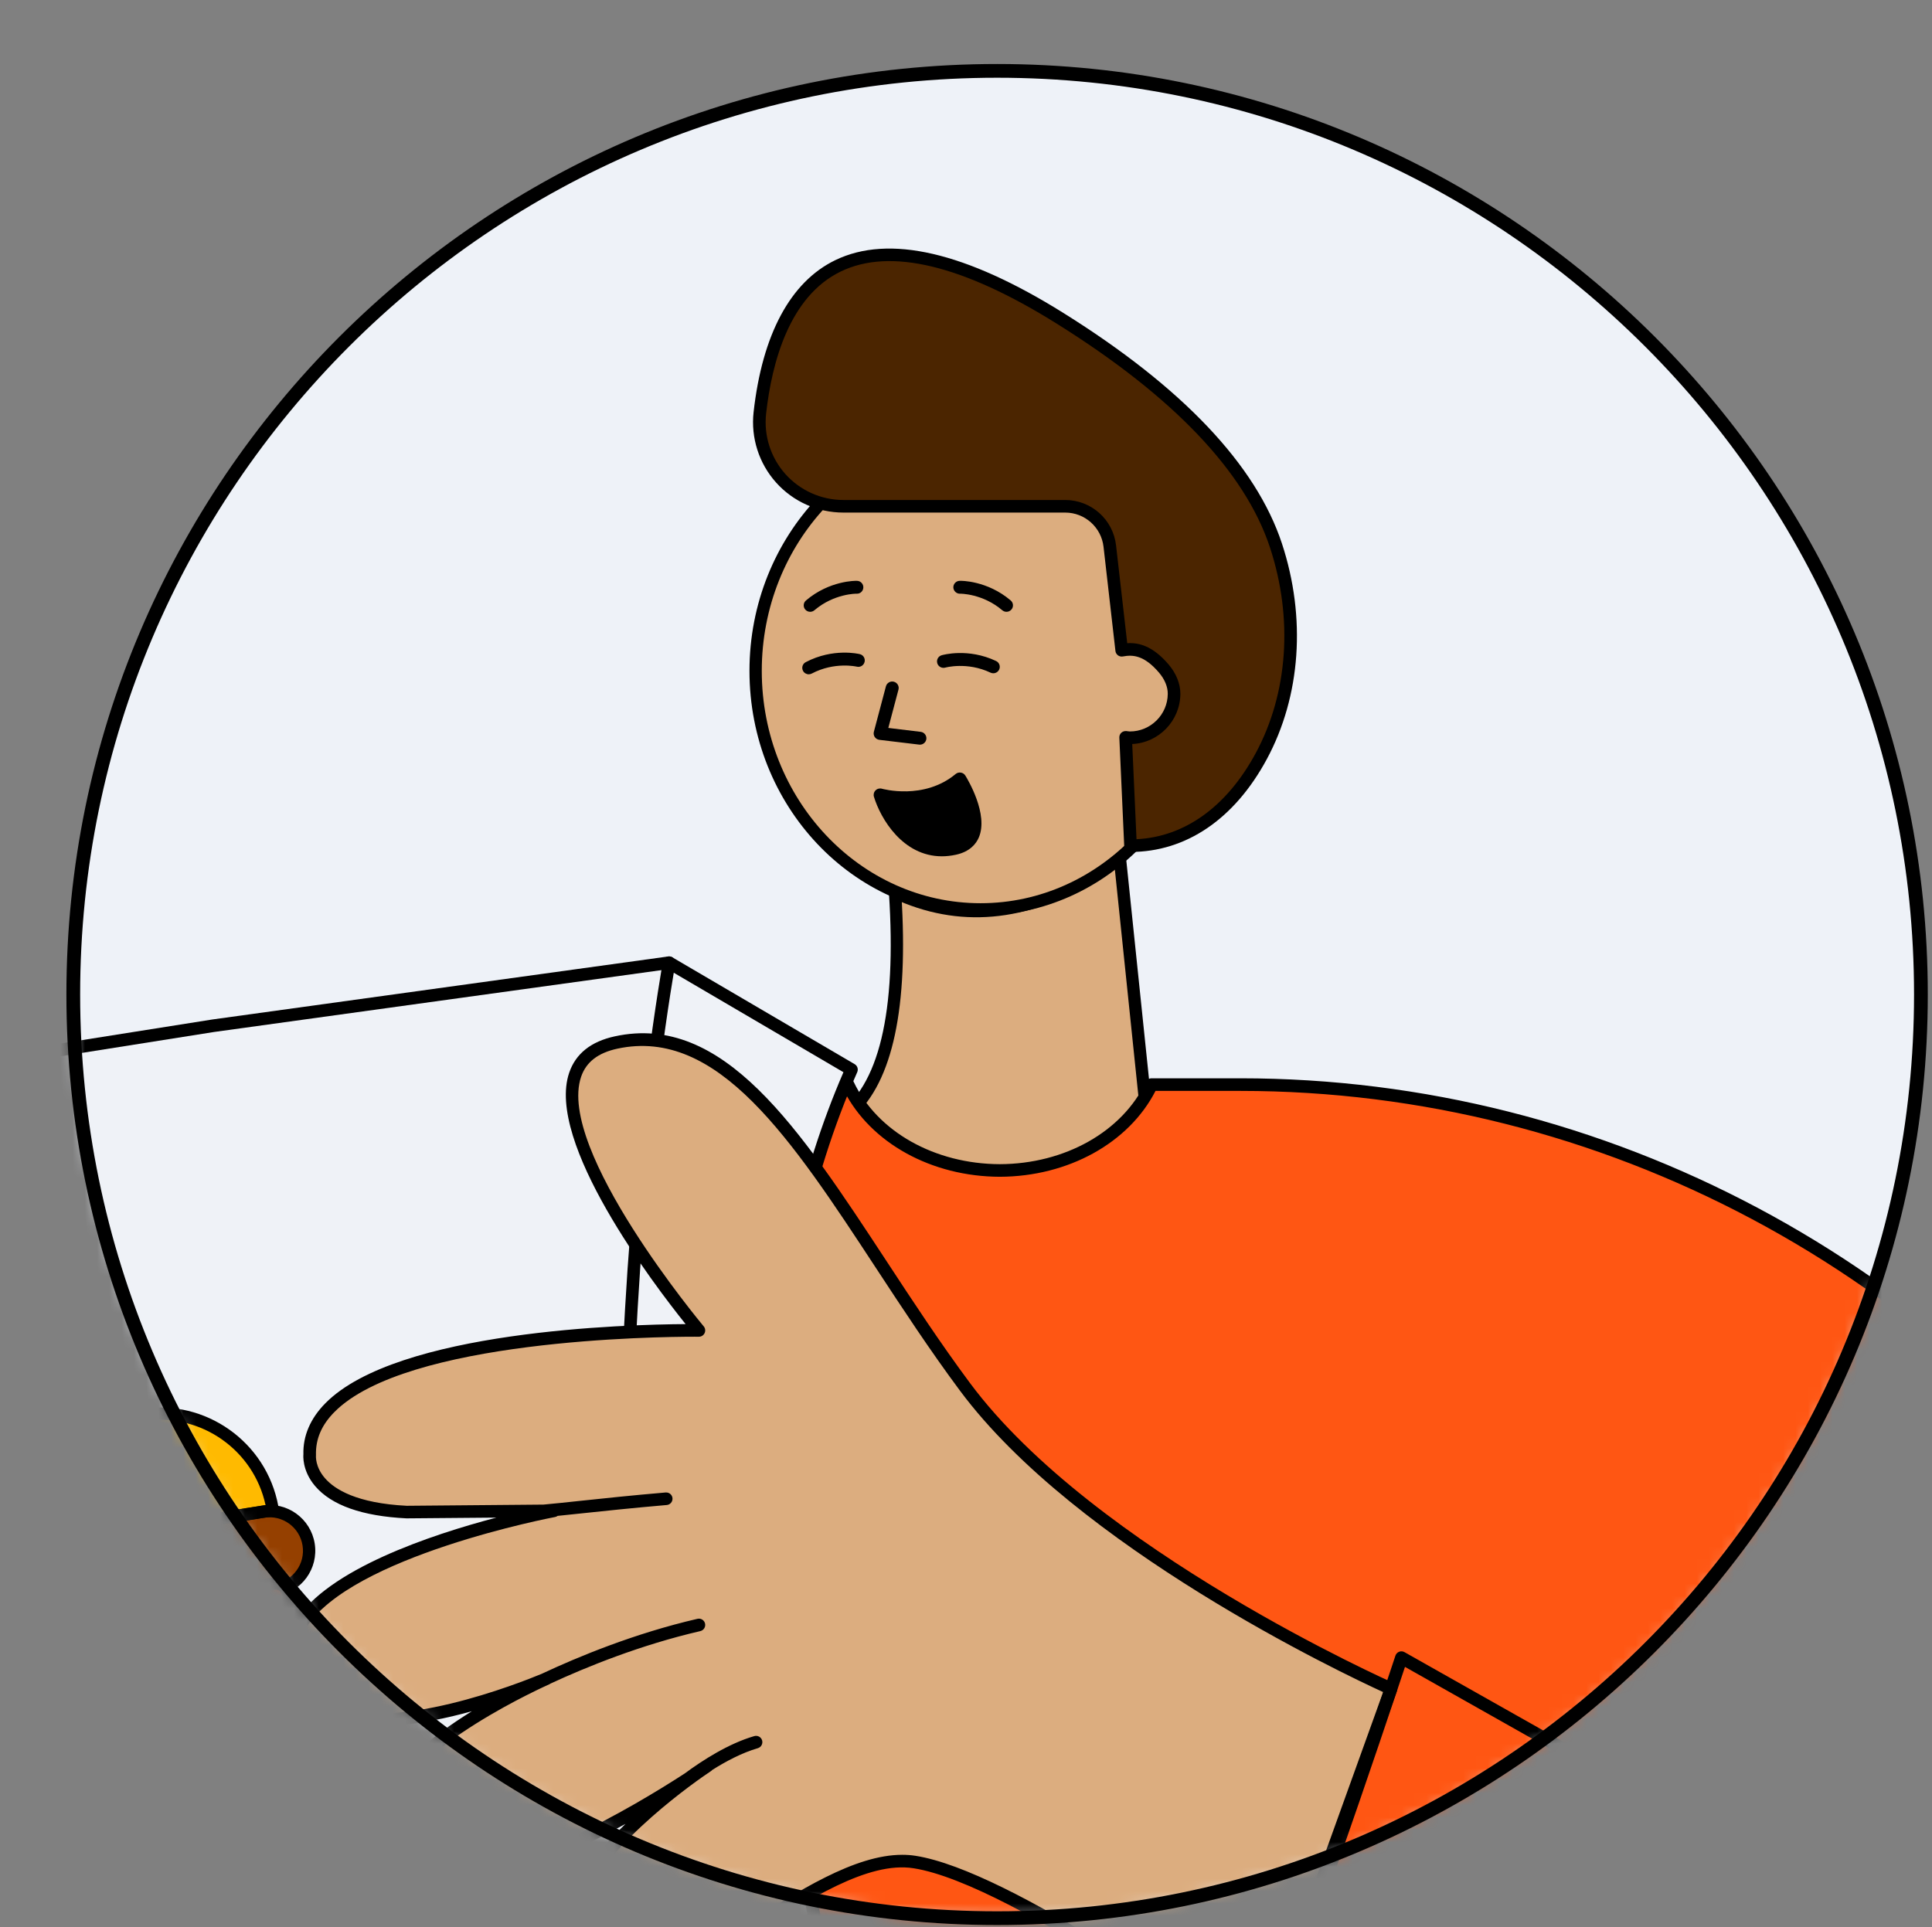 <svg viewBox="118.605 150.8 156.977 156.6" fill="none" xmlns="http://www.w3.org/2000/svg" xmlns:xlink="http://www.w3.org/1999/xlink" overflow="visible" width="156.977px" height="156.6px"><rect x="118.605" y="150.8" width="156.977" height="156.6" fill="#808080" stroke="none"/><g id="Master/Character/Avatar"><g id="Avatar"><path id="Mask" fill-rule="evenodd" clip-rule="evenodd" d="M274.682 231.62C274.682 273.075 241.076 306.682 199.62 306.682C158.164 306.682 124.558 273.075 124.558 231.62C124.558 190.164 158.164 156.558 199.62 156.558C241.076 156.558 274.682 190.164 274.682 231.62" fill="#EEF2F8"/><mask id="mask031628f0f-13c4-4dc6-a9ac-bb23639aef35" mask-type="alpha" maskUnits="userSpaceOnUse" x="124" y="156" width="151" height="151" fill="#ffffff"><path id="Mask_2" fill-rule="evenodd" clip-rule="evenodd" d="M274.682 231.62C274.682 273.075 241.076 306.682 199.62 306.682C158.164 306.682 124.558 273.075 124.558 231.62C124.558 190.164 158.164 156.558 199.62 156.558C241.076 156.558 274.682 190.164 274.682 231.62" fill="#ffffff"/></mask><g mask="url(#mask031628f0f-13c4-4dc6-a9ac-bb23639aef35)"><g id="Master/Character/Torso" transform="translate(-19 56) scale(1 1)"><g id="Master/Character/Torso"><g id="Head 2" transform="translate(189.79 120) scale(1 1)"><g id="Head 2/Laughing"><path id="Path 2" fill-rule="evenodd" clip-rule="evenodd" d="M16 65.832C16 65.832 21.522 62.224 20.54 47.324C20.54 47.324 29.274 51.412 38.802 44.501L41 65.66C41 65.66 34.394 73.164 27.467 72.436C20.54 71.709 16 65.832 16 65.832Z" fill="#dcad7f"/><path id="Path 2 Copy" fill-rule="evenodd" clip-rule="evenodd" d="M20.752 46.871C26.399 49.514 32.296 48.602 38.509 44.096C38.82 43.87 39.26 44.066 39.3 44.449L41.497 65.609C41.512 65.747 41.468 65.886 41.375 65.991C36.873 71.105 32.214 73.438 27.415 72.933C22.659 72.434 18.713 70.162 15.604 66.138C15.426 65.907 15.482 65.573 15.727 65.414C19.211 63.137 20.685 57.126 20.041 47.357C20.016 46.978 20.408 46.71 20.752 46.871ZM40.479 65.492L38.392 45.4L37.98 45.679C32.251 49.47 26.692 50.326 21.35 48.218L21.088 48.111L21.101 48.34C21.566 57.311 20.182 63.143 16.867 65.819L16.719 65.934L16.957 66.222C19.711 69.485 23.086 71.37 27.102 71.89L27.519 71.939C31.956 72.405 36.319 70.221 40.625 65.33L40.479 65.492Z" fill="black"/><g id="Head"><path id="Combined Shape" fill-rule="evenodd" clip-rule="evenodd" d="M27.485 48.701C17.392 48.701 9.21 40.025 9.21 29.321C9.21 18.617 17.392 9.94 27.485 9.94C37.578 9.94 45.76 18.617 45.76 29.321C45.76 40.025 37.578 48.701 27.485 48.701Z" fill="#dcad7f"/><path id="Fill 18" fill-rule="evenodd" clip-rule="evenodd" d="M27.485 10.44C17.684 10.44 9.71 18.91 9.71 29.321C9.71 39.732 17.684 48.201 27.485 48.201C37.286 48.201 45.26 39.732 45.26 29.321C45.26 18.91 37.286 10.44 27.485 10.44M27.485 49.201C17.132 49.201 8.71 40.283 8.71 29.321C8.71 18.358 17.132 9.44 27.485 9.44C37.838 9.44 46.26 18.358 46.26 29.321C46.26 40.283 37.838 49.201 27.485 49.201" fill="black"/><g id="Group 3"><path id="Fill 1" fill-rule="evenodd" clip-rule="evenodd" d="M17.681 27.961C17.594 27.939 15.506 27.439 13.28 28.612C13.023 28.747 12.925 29.063 13.062 29.319C13.156 29.496 13.339 29.598 13.528 29.598C13.611 29.598 13.695 29.578 13.774 29.536C15.628 28.56 17.407 28.972 17.426 28.976C17.711 29.049 17.994 28.876 18.063 28.594C18.133 28.314 17.962 28.03 17.681 27.961M28.748 28.518C26.475 27.439 24.412 28.024 24.325 28.05C24.047 28.13 23.888 28.42 23.97 28.698C24.05 28.974 24.338 29.131 24.622 29.054C24.639 29.049 26.4 28.563 28.294 29.463C28.367 29.497 28.444 29.514 28.521 29.514C28.717 29.514 28.906 29.404 28.996 29.217C29.122 28.956 29.011 28.642 28.748 28.518M25.886 37.587C25.734 37.559 25.581 37.604 25.463 37.7C22.876 39.852 19.509 38.905 19.476 38.897C19.291 38.843 19.09 38.893 18.954 39.031C18.817 39.168 18.767 39.366 18.823 39.551C19.368 41.342 21.175 44.388 24.342 44.388C24.706 44.388 25.085 44.347 25.484 44.261C26.633 44.012 27.131 43.361 27.345 42.859C28.148 40.981 26.447 38.146 26.25 37.828C26.17 37.698 26.037 37.61 25.886 37.587M13.643 24.519C13.765 24.519 13.887 24.477 13.987 24.393C15.585 23.031 17.414 23.04 17.426 23.049C17.727 23.058 17.957 22.823 17.962 22.535C17.968 22.248 17.738 22.009 17.448 22.002C17.357 21.994 15.213 21.968 13.301 23.598C13.079 23.787 13.055 24.117 13.243 24.336C13.348 24.457 13.495 24.519 13.643 24.519M29.937 23.598C28.023 21.968 25.876 21.992 25.788 22.002C25.499 22.009 25.27 22.248 25.275 22.535C25.281 22.823 25.533 23.056 25.812 23.049C25.829 23.042 27.653 23.032 29.25 24.393C29.349 24.477 29.472 24.519 29.593 24.519C29.741 24.519 29.89 24.457 29.994 24.336C30.183 24.117 30.157 23.787 29.937 23.598M19.264 34.924L22.495 35.312C22.517 35.315 22.538 35.316 22.558 35.316C22.822 35.316 23.049 35.121 23.082 34.856C23.116 34.569 22.911 34.309 22.622 34.274L19.991 33.956L20.817 30.841C20.891 30.561 20.723 30.276 20.442 30.201C20.162 30.127 19.872 30.294 19.797 30.576L18.817 34.272C18.779 34.417 18.806 34.574 18.892 34.698C18.977 34.824 19.113 34.906 19.264 34.924" fill="black"/></g></g></g></g><g id="Hair 2" transform="translate(107.79 57) scale(1 1)"><g id="Hair 2/Short Elegant"><g id="Group 6"><path id="Hair" fill-rule="evenodd" clip-rule="evenodd" d="M132.294 99.249C129.998 103.508 126.395 106.523 121.668 106.523L121.273 97.722C121.389 97.731 121.501 97.757 121.62 97.757C123.594 97.757 125.194 96.163 125.209 94.194C125.215 93.438 124.866 92.707 124.376 92.132C123.052 90.578 121.947 90.457 120.954 90.645L119.987 82.18C119.776 80.337 118.217 78.944 116.361 78.944H98.338C94.263 78.944 91.102 75.4 91.555 71.353C92.499 62.889 97.034 51.847 115.952 63.672C125.452 69.608 131.411 75.822 133.489 82.138C135.348 87.785 135.116 94.016 132.294 99.249" fill="#4b2500"/><path id="Fill 3" fill-rule="evenodd" clip-rule="evenodd" d="M121.81 98.264L122.158 105.999C126.08 105.81 129.504 103.345 131.843 99.006C134.47 94.134 134.893 88.044 133.003 82.297C130.978 76.145 125.15 70.024 115.682 64.105C108.059 59.341 102.151 57.914 98.127 59.864C93.955 61.882 92.527 67.256 92.063 71.41C91.863 73.197 92.435 74.99 93.632 76.328C94.829 77.665 96.543 78.432 98.337 78.432H116.362C118.479 78.432 120.256 80.018 120.496 82.121L121.404 90.071C122.332 90.01 123.474 90.283 124.766 91.8C125.388 92.53 125.727 93.381 125.721 94.198C125.705 96.378 123.968 98.164 121.81 98.264M121.668 107.035C121.395 107.035 121.169 106.82 121.158 106.546L120.762 97.743C120.755 97.596 120.813 97.452 120.919 97.35C121.028 97.247 121.178 97.202 121.321 97.21L121.462 97.228C121.515 97.235 121.567 97.243 121.621 97.243C123.305 97.243 124.685 95.874 124.697 94.189C124.703 93.619 124.45 93.006 123.987 92.463C122.78 91.047 121.862 90.995 121.049 91.148C120.913 91.175 120.765 91.142 120.65 91.057C120.536 90.973 120.461 90.844 120.445 90.702L119.478 82.238C119.298 80.652 117.958 79.455 116.362 79.455H98.337C96.252 79.455 94.259 78.565 92.87 77.011C91.478 75.455 90.813 73.372 91.045 71.295C91.75 64.972 94.046 60.701 97.682 58.942C102.047 56.829 108.285 58.275 116.224 63.237C125.902 69.285 131.873 75.591 133.976 81.978C135.954 87.991 135.505 94.374 132.745 99.493C130.123 104.357 126.189 107.035 121.668 107.035" fill="black"/></g></g></g><g id="Torso Upper Body" transform="translate(1 41.768) scale(1 1)"><g id="Torso Upper Body/Empty Food Bag"><g id="Empty Box"><path id="Sweater" fill-rule="evenodd" clip-rule="evenodd" d="M280.334 203.876C280.334 203.876 277.424 202.563 272.953 200.436L272.244 195.139L290.251 208.91L280.334 203.876ZM311.611 180.715L311.622 180.71C294.8 156.177 267.14 141.174 237.393 141.174H230.175C228.242 145.245 223.456 148.135 217.84 148.152C212.225 148.135 207.439 145.245 205.507 141.174H198.288C189.635 141.174 180.879 142.377 172.397 144.687C150.987 150.517 133.262 164.819 122.543 183.679C122.54 183.684 122.537 183.688 122.533 183.691C118.303 189.23 115.822 196.301 114.408 203.439C114.401 203.464 114.394 203.486 114.388 203.511C114.388 203.511 114.386 203.533 114.386 203.54C111.222 219.627 113.479 236.031 113.481 236.049L111.131 222.718L82.069 228.247C82.043 228.191 78.009 229.073 78.009 229.073C78.78 232.793 79.621 236.491 80.562 240.089C85.644 259.521 96.582 269.672 112.445 270.55C148.31 272.537 158.661 217.704 158.661 217.704L163.437 195.139L160.518 216.951L154.227 254.802H281.455L280.153 246.18C285.313 249.116 289.981 251.291 293.889 253.179C315.918 263.822 340.465 251.358 333.245 216.545C330.668 204.121 321.768 191.58 311.611 180.715Z" fill="#FF5613"/><path id="Fill 3" fill-rule="evenodd" clip-rule="evenodd" d="M273.423 200.092C277.698 202.122 280.516 203.396 280.544 203.408C280.551 203.412 280.559 203.415 280.565 203.418L285.512 205.93L272.915 196.296L273.423 200.092ZM290.25 209.42C290.172 209.42 290.092 209.403 290.019 209.365L280.112 204.337C279.912 204.246 277.022 202.938 272.733 200.897C272.576 200.823 272.468 200.675 272.445 200.503L271.736 195.206C271.709 195.001 271.808 194.799 271.986 194.696C272.166 194.591 272.389 194.604 272.554 194.731L290.561 208.501C290.771 208.662 290.824 208.957 290.683 209.182C290.587 209.334 290.421 209.42 290.25 209.42V209.42ZM81.056 239.958C86.048 259.04 96.618 269.16 112.473 270.039C147.472 271.993 158.054 218.152 158.157 217.608L162.936 195.032C162.993 194.764 163.255 194.587 163.524 194.633C163.795 194.68 163.981 194.933 163.944 195.206L161.025 217.018L154.834 254.289H280.847L279.649 246.265C279.615 246.071 279.697 245.873 279.859 245.76C280.021 245.646 280.235 245.635 280.406 245.735C284.881 248.28 288.955 250.238 292.549 251.965L294.111 252.717C304.99 257.973 316.578 257.467 324.355 251.401C333.011 244.646 335.99 232.304 332.743 216.649C330.519 205.923 323.283 193.95 311.236 181.064C311.193 181.017 311.159 180.963 311.136 180.906C294.251 156.344 266.693 141.686 237.393 141.686H230.492C228.324 145.917 223.399 148.646 217.841 148.664C212.281 148.646 207.357 145.917 205.188 141.686H198.287C189.713 141.686 181.048 142.862 172.532 145.18C151.537 150.897 133.941 164.658 122.987 183.931C122.973 183.958 122.948 183.991 122.928 184.016C119.212 188.883 116.51 195.456 114.909 203.538C114.909 203.571 114.895 203.606 114.888 203.639C111.799 219.343 113.896 235.304 113.987 235.976C114.025 236.253 113.834 236.51 113.559 236.552C113.282 236.6 113.025 236.411 112.976 236.137L110.717 223.317L82.164 228.749C82.127 228.756 82.09 228.758 82.052 228.758C81.752 228.797 80.163 229.129 78.613 229.464C79.423 233.335 80.223 236.773 81.056 239.958ZM112.417 271.061C96.067 270.155 85.183 259.778 80.066 240.218C79.193 236.88 78.356 233.268 77.507 229.176C77.45 228.901 77.625 228.632 77.9 228.572C80.359 228.035 81.455 227.795 81.977 227.762L81.973 227.743L111.036 222.214C111.17 222.191 111.309 222.218 111.422 222.296C111.535 222.373 111.611 222.493 111.635 222.628L112.244 226.085C112.062 219.905 112.275 211.624 113.883 203.441C113.886 203.405 113.895 203.367 113.905 203.332C115.537 195.102 118.303 188.387 122.126 183.38C133.187 163.914 151.003 149.981 172.263 144.192C180.866 141.849 189.622 140.661 198.287 140.661H205.506C205.704 140.661 205.884 140.776 205.969 140.953C207.889 144.998 212.549 147.623 217.841 147.64C223.131 147.623 227.791 144.998 229.712 140.953C229.797 140.776 229.977 140.661 230.174 140.661H237.393C267.067 140.661 294.974 155.525 312.044 180.419C312.049 180.429 312.055 180.437 312.06 180.446C324.192 193.442 331.487 205.551 333.746 216.441C337.076 232.497 333.965 245.199 324.985 252.207C316.899 258.517 304.898 259.066 293.666 253.639L292.106 252.888C288.749 251.276 284.975 249.461 280.839 247.153L281.958 254.715C281.984 254.863 281.943 255.016 281.845 255.131C281.748 255.245 281.605 255.313 281.454 255.313H154.227C154.076 255.313 153.933 255.245 153.835 255.131C153.738 255.016 153.697 254.863 153.722 254.715L160.013 216.864L161.133 208.488L159.161 217.809C159.06 218.341 148.691 271.11 114.314 271.113C113.688 271.113 113.059 271.097 112.417 271.061Z" fill="black"/><g id="Food Bag"><path id="Bag" fill-rule="evenodd" clip-rule="evenodd" d="M74.678 160.72C95.198 183.639 99.044 221.246 99.743 236.698L99.888 243.66L108.81 244.001L115.611 239.811L123.37 241.695L130.145 237.52L130.153 237.516L137.905 239.393L137.92 239.383L137.938 239.387L144.731 235.206L152.473 237.085L152.484 237.077L152.497 237.081L159.279 232.902L167.032 234.779L167.048 234.77L167.065 234.774L173.857 230.594L173.867 230.596L181.6 232.472L188.397 228.283L196.16 230.166L202.959 225.977L207.441 226.626C207.441 226.626 189.844 176.037 205.787 139.954L190.97 131.268C190.97 131.268 190.967 131.283 190.968 131.284C190.967 131.283 190.97 131.268 190.97 131.268L153.925 136.389L122.9 141.303L86.085 147.88C86.085 147.88 86.108 147.921 86.117 147.939C86.108 147.921 86.085 147.88 86.085 147.88L74.678 160.72Z" fill="#EFF2F7"/><path id="Fill 3_2" fill-rule="evenodd" clip-rule="evenodd" d="M190.864 131.799L153.995 136.898L122.98 141.81L86.35 148.352L75.362 160.72C95.764 183.836 99.567 221.5 100.253 236.673L100.39 243.168L108.673 243.483L115.342 239.375C115.458 239.304 115.598 239.282 115.731 239.314L123.283 241.146L129.876 237.083C129.993 237.012 130.141 236.988 130.273 237.018L137.835 238.849L144.462 234.77C144.578 234.7 144.719 234.678 144.851 234.709L152.399 236.541L159.011 232.466C159.127 232.396 159.267 232.374 159.4 232.404L166.962 234.236L173.589 230.157C173.697 230.091 173.825 230.069 173.95 230.091L181.512 231.923L188.128 227.847C188.244 227.776 188.385 227.754 188.518 227.785L196.072 229.617L202.691 225.541C202.794 225.479 202.915 225.454 203.033 225.47L206.695 226.001C204.57 219.422 190.683 173.523 205.136 140.166L190.864 131.799ZM153.844 135.884L190.9 130.76C190.933 130.756 190.966 130.755 190.999 130.757C191 130.757 191.001 130.757 191.002 130.756C191.003 130.756 191.003 130.757 191.004 130.757C191.082 130.763 191.159 130.785 191.228 130.827L206.047 139.512C206.271 139.644 206.361 139.923 206.256 140.162C190.578 175.641 207.749 225.954 207.925 226.458C207.983 226.628 207.95 226.814 207.836 226.953C207.722 227.092 207.544 227.155 207.368 227.133L203.07 226.509L196.428 230.602C196.311 230.673 196.171 230.695 196.038 230.663L188.483 228.832L181.867 232.908C181.751 232.979 181.611 233.001 181.478 232.969L173.944 231.141L167.332 235.21C167.257 235.256 167.169 235.286 167.083 235.285C167.025 235.292 166.967 235.289 166.912 235.277L159.366 233.451L152.766 237.517C152.691 237.563 152.607 237.591 152.52 237.592C152.463 237.598 152.406 237.595 152.351 237.583L144.818 235.756L138.205 239.823C138.13 239.87 138.043 239.899 137.956 239.898C137.898 239.905 137.839 239.902 137.785 239.89L130.238 238.064L123.639 242.13C123.523 242.201 123.382 242.224 123.25 242.192L115.697 240.36L109.078 244.436C108.993 244.489 108.893 244.518 108.79 244.511L99.869 244.172C99.598 244.162 99.382 243.942 99.375 243.672L99.23 236.707C98.546 221.581 94.745 183.901 74.296 161.062C74.122 160.868 74.121 160.574 74.294 160.38L85.703 147.54C85.78 147.452 85.884 147.395 85.996 147.375L122.81 140.799L153.844 135.884Z" fill="black"/><path id="Fill 6" fill-rule="evenodd" clip-rule="evenodd" d="M190.89 130.762C190.946 130.753 191.004 130.753 191.063 130.764C191.341 130.815 191.525 131.083 191.474 131.36C191.378 131.884 182.01 184.034 194.332 222.133L207.59 226.136C207.86 226.218 208.013 226.503 207.932 226.774C207.849 227.046 207.565 227.197 207.293 227.115L193.78 223.035C193.62 222.987 193.493 222.863 193.441 222.704C180.914 184.335 190.37 131.702 190.467 131.176C190.508 130.955 190.682 130.795 190.89 130.762" fill="black"/><path id="Fill 8" fill-rule="evenodd" clip-rule="evenodd" d="M86.004 147.374C86.213 147.341 86.428 147.44 86.535 147.637C86.79 148.107 112.047 195.243 111.991 235.604C111.991 235.771 111.908 235.928 111.772 236.024L100.179 244.08C99.945 244.242 99.628 244.186 99.466 243.953C99.305 243.721 99.362 243.402 99.595 243.241L110.967 235.336C110.914 195.295 85.887 148.592 85.634 148.123C85.5 147.875 85.592 147.564 85.841 147.43C85.893 147.401 85.949 147.383 86.004 147.374" fill="black"/><path id="Fill 10" fill-rule="evenodd" clip-rule="evenodd" d="M188.753 221.15C188.809 221.141 188.865 221.141 188.922 221.151L194.016 222.042C194.295 222.09 194.48 222.355 194.432 222.634C194.383 222.91 194.118 223.1 193.839 223.05L188.937 222.193L182.302 226.281C182.185 226.351 182.045 226.374 181.913 226.343L174.358 224.509L167.742 228.587C167.626 228.657 167.485 228.68 167.353 228.649L159.819 226.82L153.206 230.889C153.129 230.934 153.042 230.963 152.956 230.964C152.898 230.971 152.84 230.968 152.786 230.956L145.24 229.129L138.64 233.197C138.524 233.267 138.383 233.289 138.251 233.258L130.699 231.424L124.079 235.503C123.963 235.573 123.823 235.595 123.69 235.564L116.117 233.727L111.72 236.056C111.47 236.191 111.159 236.091 111.027 235.844C110.895 235.593 110.99 235.284 111.241 235.152L115.809 232.731C115.92 232.671 116.047 232.656 116.169 232.685L123.724 234.517L130.344 230.44C130.46 230.369 130.6 230.347 130.733 230.379L138.284 232.211L144.885 228.145C145.001 228.073 145.141 228.051 145.274 228.083L152.837 229.913L159.464 225.835C159.58 225.764 159.72 225.742 159.853 225.774L167.387 227.602L174.002 223.526C174.119 223.455 174.259 223.432 174.392 223.464L181.946 225.296L188.565 221.219C188.623 221.184 188.687 221.16 188.753 221.15" fill="black"/><path id="Rectangle 1" d="M129.331 183.124C129.068 181.488 130.182 179.949 131.818 179.686L158.038 175.476C159.674 175.213 161.213 176.326 161.476 177.962L161.622 178.874C161.885 180.51 160.771 182.049 159.136 182.312L132.915 186.522C131.279 186.785 129.74 185.671 129.478 184.036L129.331 183.124Z" fill="#954000"/><path id="Fill 12" fill-rule="evenodd" clip-rule="evenodd" d="M132.67 191.896L160.41 187.502C161.492 194.333 156.832 200.747 150.001 201.829L146.998 202.305C140.167 203.387 133.752 198.727 132.67 191.896" fill="#FFBA00"/><path id="Fill 12 Copy" fill-rule="evenodd" clip-rule="evenodd" d="M132.46 192.373C133.725 199.311 140.306 204.004 147.309 202.895L150.312 202.419L150.615 202.367C157.553 201.103 162.246 194.522 161.137 187.52L161.059 187.026L132.824 191.498L132.903 191.992L132.409 192.07L132.46 192.373ZM150.156 201.431L147.152 201.907L146.854 201.95C140.607 202.783 134.788 198.64 133.505 192.504L133.486 192.406L160.217 188.172L160.228 188.272C160.915 194.603 156.515 200.424 150.156 201.431Z" fill="black"/><path id="Fill 16" fill-rule="evenodd" clip-rule="evenodd" d="M158.535 175.664L130.795 180.057C129.991 174.982 133.453 170.218 138.527 169.415L147.893 167.931C152.966 167.128 157.731 170.589 158.535 175.664" fill="#FFBA00"/><path id="Fill 16 Copy" fill-rule="evenodd" clip-rule="evenodd" d="M130.534 180.231L130.612 180.725L158.846 176.253L158.768 175.76L159.262 175.681L159.215 175.411C158.244 170.212 153.303 166.701 148.047 167.533L138.682 169.017L138.411 169.063C133.212 170.034 129.701 174.974 130.534 180.231ZM158.182 175.346L131.457 179.579L131.434 179.306C131.116 174.801 134.293 170.724 138.838 170.004L148.203 168.521L148.46 168.484C152.993 167.9 157.209 170.891 158.178 175.329L158.182 175.346Z" fill="black"/><path id="Stroke 22 Copy" fill-rule="evenodd" clip-rule="evenodd" d="M159.084 182.73L133.463 186.788C131.433 187.11 129.528 185.726 129.207 183.697C128.885 181.667 130.269 179.761 132.299 179.44L157.92 175.382C159.949 175.061 161.855 176.446 162.176 178.475C162.497 180.504 161.113 182.409 159.084 182.73ZM133.307 185.801L158.927 181.743C160.411 181.508 161.423 180.115 161.188 178.632C160.953 177.147 159.56 176.135 158.076 176.37L132.456 180.428C130.971 180.663 129.96 182.056 130.195 183.541C130.43 185.024 131.822 186.036 133.307 185.801Z" fill="black"/><path id="Fill 24" fill-rule="evenodd" clip-rule="evenodd" d="M147.245 186.033L159.034 184.166C159.597 184.077 159.983 183.562 159.896 183.016C159.81 182.472 159.284 182.101 158.721 182.19L146.932 184.058C146.369 184.147 145.982 184.662 146.069 185.206C146.155 185.752 146.682 186.122 147.245 186.033" fill="#FF4200"/><path id="Fill 24 Copy" fill-rule="evenodd" clip-rule="evenodd" d="M145.872 184.814C146.003 185.642 146.781 186.207 147.609 186.076L159.234 184.235L159.37 184.207C160.122 184.017 160.619 183.28 160.495 182.498C160.364 181.671 159.587 181.106 158.759 181.237L147.134 183.078L146.999 183.106C146.246 183.296 145.749 184.033 145.872 184.814ZM159.078 183.247L147.453 185.088L147.359 185.095C147.114 185.089 146.9 184.909 146.86 184.658C146.815 184.376 147.008 184.111 147.291 184.066L158.916 182.225L159.009 182.219C159.254 182.224 159.468 182.404 159.507 182.655C159.552 182.937 159.36 183.203 159.078 183.247Z" fill="black"/><path id="Fill 28" fill-rule="evenodd" clip-rule="evenodd" d="M133.61 188.193L145.4 186.325C145.963 186.236 146.349 185.721 146.262 185.176C146.176 184.631 145.65 184.261 145.087 184.35L133.297 186.217C132.734 186.306 132.349 186.821 132.435 187.366C132.521 187.911 133.047 188.282 133.61 188.193" fill="#FF4200"/><path id="Fill 28 Copy" fill-rule="evenodd" clip-rule="evenodd" d="M132.238 186.974C132.37 187.802 133.146 188.367 133.974 188.236L145.599 186.395L145.735 186.367C146.488 186.177 146.984 185.44 146.86 184.658C146.729 183.831 145.952 183.266 145.125 183.397L133.499 185.238L133.364 185.266C132.611 185.456 132.115 186.193 132.238 186.974ZM145.443 185.407L133.818 187.248L133.725 187.254C133.48 187.249 133.266 187.069 133.226 186.817C133.182 186.536 133.374 186.27 133.656 186.226L145.281 184.385L145.374 184.378C145.619 184.384 145.833 184.564 145.873 184.814C145.917 185.097 145.725 185.362 145.443 185.407Z" fill="black"/><path id="Fill 32" fill-rule="evenodd" clip-rule="evenodd" d="M162.836 186.287C162.865 186.471 164.429 187.52 164.247 187.563C161.842 188.133 161.376 185.773 158.936 186.159C156.494 186.546 156.842 188.738 154.401 189.125C151.96 189.512 151.613 187.319 149.173 187.705C146.732 188.092 147.079 190.285 144.639 190.671C142.196 191.058 141.849 188.865 139.405 189.252C136.961 189.64 137.308 191.832 134.864 192.219C132.419 192.607 128.416 190.248 128.416 190.248C128.387 190.064 130.57 189.553 130.514 189.374C130.288 188.648 128.957 188.298 129.139 188.255C131.544 187.685 132.01 190.046 134.451 189.659C136.893 189.273 136.545 187.079 138.986 186.693C141.426 186.306 141.774 188.5 144.214 188.113C146.655 187.727 146.307 185.533 148.748 185.146C151.191 184.759 151.538 186.953 153.982 186.566C156.426 186.179 156.079 183.985 158.523 183.598C160.967 183.211 161.211 185.232 163.677 185.027L162.836 186.287Z" fill="#009E80"/><path id="Stroke 34" fill-rule="evenodd" clip-rule="evenodd" d="M164.75 187.439C164.809 187.719 164.634 187.986 164.362 188.049C163.191 188.327 162.486 188.1 161.335 187.351L161.058 187.172C160.249 186.666 159.786 186.531 159.014 186.653C158.147 186.79 157.771 187.077 157.056 187.957L156.889 188.16C156.124 189.067 155.568 189.446 154.479 189.619C153.312 189.804 152.654 189.573 151.515 188.835L151.318 188.71C150.497 188.198 150.055 188.072 149.251 188.199C148.384 188.337 148.008 188.623 147.294 189.503L147.126 189.706C146.361 190.613 145.806 190.992 144.717 191.165C143.549 191.35 142.891 191.119 141.751 190.382L141.554 190.256C140.732 189.744 140.289 189.619 139.483 189.746C138.615 189.884 138.238 190.171 137.522 191.051L137.355 191.254C136.588 192.161 136.032 192.541 134.942 192.713C134.328 192.81 133.622 192.761 132.835 192.59C132.112 192.432 131.336 192.174 130.531 191.841C129.945 191.598 129.377 191.329 128.848 191.054C128.742 190.999 128.645 190.947 128.558 190.9L128.162 190.679C128.033 190.603 127.945 190.473 127.922 190.326C127.889 190.12 127.967 189.967 128.086 189.851C128.136 189.803 128.19 189.765 128.253 189.73C128.332 189.685 128.431 189.642 128.556 189.594L128.691 189.543L129.747 189.193L129.652 189.127L129.537 189.056C129.47 189.016 129.429 188.993 129.366 188.961L129.066 188.815C128.964 188.766 128.914 188.74 128.86 188.703L128.809 188.669C128.737 188.611 128.658 188.507 128.631 188.362C128.563 188.004 128.783 187.825 129.023 187.769C130.195 187.491 130.9 187.717 132.052 188.468L132.329 188.646C133.137 189.152 133.601 189.288 134.373 189.166C135.24 189.028 135.616 188.741 136.33 187.861L136.498 187.658C137.263 186.751 137.818 186.371 138.907 186.199C140.074 186.014 140.732 186.245 141.872 186.983L142.068 187.108C142.889 187.621 143.331 187.747 144.136 187.619C145.002 187.482 145.378 187.195 146.093 186.315L146.26 186.112C147.025 185.205 147.58 184.825 148.67 184.652C149.837 184.468 150.495 184.698 151.636 185.436L151.833 185.562C152.654 186.074 153.097 186.2 153.903 186.072C154.772 185.935 155.148 185.648 155.864 184.767L156.032 184.564C156.798 183.657 157.354 183.277 158.445 183.104C159.616 182.919 160.29 183.139 161.363 183.824L161.648 184.004C162.389 184.457 162.848 184.594 163.636 184.529C164.053 184.495 164.325 184.957 164.093 185.305L163.478 186.227L164.27 186.855L164.496 187.049C164.547 187.097 164.589 187.14 164.623 187.182C164.685 187.258 164.728 187.331 164.75 187.439ZM133.048 191.613C133.724 191.76 134.311 191.801 134.785 191.726C135.654 191.588 136.03 191.301 136.746 190.421L136.914 190.218C137.68 189.311 138.236 188.931 139.327 188.759C140.495 188.574 141.154 188.804 142.294 189.542L142.491 189.667C143.312 190.179 143.755 190.305 144.56 190.177C145.427 190.04 145.803 189.753 146.517 188.873L146.685 188.671C147.449 187.764 148.005 187.384 149.094 187.212C150.261 187.027 150.919 187.257 152.058 187.996L152.255 188.121C153.076 188.633 153.518 188.759 154.323 188.631C155.189 188.494 155.565 188.207 156.279 187.327L156.447 187.125C157.212 186.218 157.768 185.838 158.857 185.665C159.991 185.486 160.676 185.728 161.796 186.458L162.063 186.63C162.358 186.814 162.605 186.947 162.838 187.034L162.919 187.062L162.736 186.91C162.462 186.675 162.376 186.584 162.342 186.365C162.322 186.24 162.35 186.113 162.42 186.009L162.754 185.509L162.661 185.495C162.15 185.407 161.691 185.202 161.133 184.861L160.641 184.552C159.871 184.081 159.42 183.962 158.601 184.092C157.733 184.229 157.356 184.516 156.64 185.397L156.473 185.6C155.706 186.507 155.15 186.887 154.06 187.06C152.891 187.245 152.233 187.014 151.092 186.276L150.895 186.151C150.074 185.638 149.631 185.513 148.826 185.64C147.959 185.777 147.584 186.064 146.869 186.945L146.702 187.147C145.937 188.055 145.382 188.434 144.292 188.607C143.125 188.792 142.467 188.561 141.328 187.822L141.131 187.697C140.31 187.185 139.868 187.059 139.064 187.186C138.197 187.324 137.821 187.61 137.107 188.491L136.939 188.694C136.174 189.601 135.619 189.981 134.529 190.153C133.396 190.333 132.71 190.09 131.59 189.36L131.323 189.189C131.205 189.115 131.095 189.049 130.99 188.991L130.849 188.918L130.873 188.954C130.897 188.997 130.919 189.041 130.939 189.086L130.991 189.225C131.059 189.443 130.987 189.623 130.862 189.755C130.811 189.809 130.755 189.85 130.689 189.888C130.61 189.934 130.512 189.978 130.386 190.027C130.32 190.052 130.254 190.076 130.176 190.104L129.577 190.303L129.695 190.362C129.956 190.491 130.225 190.618 130.499 190.739L130.914 190.917C131.668 191.229 132.389 191.469 133.048 191.613Z" fill="black"/></g><path id="Skin" fill-rule="evenodd" clip-rule="evenodd" d="M208.212 155.806C210.36 159.081 212.594 162.486 215.009 165.736C225.269 179.541 249.628 190.272 249.628 190.272L238.862 220.17C238.862 220.17 219.3 205.656 210.905 204.351C207.029 203.748 202.034 206.939 197.295 209.966C191.772 213.494 186.597 216.801 183.942 213.623C178.995 207.701 190.423 199.092 193.418 196.992C189.798 199.425 172.913 210.24 168.31 203.48C163.864 196.95 181.058 189.427 181.058 189.427C181.058 189.427 162.783 197.411 160.409 188.822C158.029 180.207 181.618 175.809 181.618 175.809L169.63 175.914C161.296 175.494 161.766 171.276 161.766 171.276C161.498 160.748 193.391 161.151 193.391 161.151C193.391 161.151 175.722 140.13 186.655 137.755C195.161 135.907 201.237 145.171 208.212 155.806ZM91.602 183.838L112.949 181.07C115.536 180.748 117.932 182.478 118.441 185.035C118.936 187.524 117.477 189.987 115.056 190.75L94.945 196.902L111.395 195.018C114.019 194.741 116.422 196.509 116.936 199.098C117.509 201.973 115.546 204.738 112.642 205.147L96.476 207.514C96.789 211.111 102.496 210.663 107.067 210.304C108.489 210.192 109.801 210.089 110.807 210.119C112.692 210.175 114.281 211.529 114.649 213.379C115.004 215.16 114.145 216.978 112.516 217.781C110.38 218.834 106.664 220.211 100.376 221.461C99.834 221.568 99.284 221.615 98.733 221.658H98.732C98.479 221.677 98.224 221.684 97.969 221.69C97.657 222.836 97.691 224.09 98.117 225.194L82.069 228.247C82.053 228.213 80.492 228.539 79.31 228.792C78.057 222.759 76.986 216.674 75.965 210.876C75.15 206.249 74.367 201.803 73.55 197.711C73.607 197.814 73.678 197.915 73.75 198.016C73.771 198.045 73.792 198.075 73.813 198.105C73.013 195.841 72.301 193.424 71.692 190.852V190.851C71.634 190.608 71.579 190.363 71.524 190.117C71.475 189.898 71.426 189.68 71.375 189.463C71.332 189.268 71.287 189.077 71.241 188.887C71.178 188.624 71.115 188.362 71.061 188.088C69.574 180.612 71.308 173.814 74.099 168.278C74.449 167.587 74.814 166.914 75.192 166.262C77.838 161.703 81.086 158.167 83.49 156.045C86.343 153.528 90.843 154.693 92.197 158.249L92.333 158.605C93.124 160.686 92.534 162.992 90.953 164.56C87.611 167.874 85.729 173.592 85.729 173.592L106.352 170.031C108.936 169.585 111.404 171.28 111.916 173.851C112.413 176.352 110.882 178.809 108.418 179.466L91.602 183.838Z" fill="#dcad7f"/><path id="Fill 26" fill-rule="evenodd" clip-rule="evenodd" d="M238.613 219.351C235.305 216.937 218.711 205.046 210.984 203.845C210.634 203.79 210.277 203.765 209.914 203.765C206.051 203.765 201.467 206.695 197.02 209.535C191.712 212.925 186.699 216.124 184.335 213.294C183.418 212.197 183.076 210.973 183.289 209.554C184.03 204.601 191.32 199.101 193.671 197.443C194.083 197.164 194.341 196.985 194.412 196.935C194.437 196.917 194.452 196.892 194.473 196.871C195.613 196.152 196.916 195.466 198.177 195.101C198.449 195.022 198.606 194.738 198.528 194.467C198.448 194.197 198.167 194.039 197.893 194.118C195.81 194.72 193.692 196.081 192.238 197.156C188.256 199.74 177.682 206.101 171.75 205.038C170.399 204.792 169.413 204.189 168.734 203.192C168.09 202.246 167.929 201.258 168.242 200.17C169.73 194.997 181.149 189.946 181.264 189.896C181.284 189.887 181.298 189.871 181.316 189.859C184.254 188.497 188.648 186.708 193.508 185.585C193.783 185.521 193.954 185.246 193.891 184.971C193.827 184.695 193.556 184.524 193.276 184.587C188.18 185.765 183.597 187.66 180.61 189.061C178.897 189.774 168.368 193.966 163.314 191.557C162.061 190.96 161.272 190.02 160.904 188.685C160.586 187.538 160.765 186.446 161.451 185.348C165.125 179.467 181.547 176.343 181.713 176.312C181.788 176.298 181.854 176.265 181.913 176.222C182.513 176.162 183.166 176.093 183.892 176.015C185.723 175.821 188.002 175.579 190.779 175.339C191.06 175.316 191.269 175.068 191.245 174.786C191.22 174.503 190.977 174.3 190.691 174.32C187.904 174.559 185.619 174.802 183.784 174.997C182.603 175.123 181.609 175.229 180.761 175.305L169.656 175.402C165.594 175.197 163.8 174.071 163.011 173.162C162.204 172.233 162.272 171.365 162.278 171.263C162.245 169.976 162.734 168.837 163.771 167.787C169.6 161.883 190.035 161.662 193.021 161.662C193.271 161.662 193.376 161.662 193.392 161.663C193.59 161.663 193.77 161.549 193.854 161.371C193.94 161.189 193.913 160.975 193.784 160.822C193.664 160.679 181.799 146.462 183.822 140.535C184.23 139.341 185.192 138.596 186.763 138.254C194.922 136.493 200.884 145.566 207.783 156.085C209.942 159.376 212.174 162.779 214.599 166.041C224.064 178.776 245.648 189.012 248.987 190.542L238.613 219.351ZM249.835 189.803C249.592 189.697 225.48 178.966 215.421 165.431C213.013 162.192 210.79 158.802 208.64 155.524C201.532 144.689 195.388 135.32 186.547 137.254C184.621 137.672 183.379 138.665 182.854 140.204C180.925 145.854 189.713 157.398 192.311 160.637C187.54 160.665 168.877 161.158 163.043 167.067C161.816 168.31 161.215 169.731 161.257 171.219C161.252 171.273 161.126 172.526 162.206 173.796C163.536 175.36 166.025 176.244 169.635 176.424L176.934 176.362C171.607 177.762 163.236 180.559 160.583 184.805C159.749 186.141 159.524 187.539 159.917 188.957C160.363 190.573 161.358 191.759 162.874 192.481C166.047 193.995 170.983 193.193 174.944 192.099C171.675 194.127 168.109 196.931 167.258 199.886C166.861 201.266 167.073 202.572 167.888 203.767C168.717 204.987 169.956 205.753 171.567 206.045C175.972 206.85 182.48 203.978 187.43 201.251C184.996 203.63 182.703 206.551 182.276 209.401C182.021 211.103 182.449 212.634 183.549 213.951C186.492 217.474 191.874 214.036 197.571 210.398C202.276 207.391 207.141 204.277 210.827 204.857C219.001 206.128 238.363 220.437 238.557 220.58C238.646 220.647 238.754 220.681 238.863 220.681C238.912 220.681 238.962 220.675 239.01 220.66C239.166 220.613 239.289 220.496 239.344 220.343L250.11 190.445C250.201 190.192 250.081 189.912 249.835 189.803V189.803ZM114.906 190.259L94.795 196.412C94.542 196.49 94.389 196.747 94.444 197.005C94.497 197.265 94.742 197.427 95.003 197.411L111.448 195.527C113.836 195.281 115.968 196.855 116.434 199.198C116.683 200.449 116.413 201.71 115.675 202.751C114.936 203.791 113.834 204.462 112.569 204.64L96.402 207.007C96.134 207.047 95.942 207.288 95.966 207.558C96.323 211.661 102.303 211.189 107.107 210.814C108.499 210.705 109.816 210.593 110.792 210.63C112.444 210.681 113.823 211.851 114.147 213.478C114.459 215.048 113.695 216.628 112.289 217.322C110.354 218.276 106.699 219.681 100.276 220.958C99.779 221.058 99.265 221.103 98.692 221.148C87.537 222.017 76.634 209.513 72.19 190.734L71.875 189.351C71.831 189.15 71.784 188.954 71.737 188.756C71.676 188.503 71.616 188.251 71.563 187.989C70.281 181.542 71.289 174.989 74.556 168.509C74.901 167.825 75.262 167.162 75.635 166.519C78.704 161.229 82.387 157.701 83.829 156.429C85.047 155.356 86.656 154.965 88.241 155.356C89.836 155.749 91.135 156.899 91.718 158.431L91.854 158.788C92.552 160.621 92.056 162.744 90.592 164.196C87.202 167.558 85.321 173.194 85.243 173.432C85.187 173.603 85.224 173.79 85.342 173.925C85.459 174.062 85.639 174.124 85.816 174.097L106.439 170.536C108.769 170.132 110.952 171.633 111.414 173.951C111.857 176.181 110.483 178.385 108.289 178.969L91.473 183.341C91.212 183.41 91.049 183.669 91.1 183.935C91.151 184.201 91.398 184.379 91.668 184.345L113.012 181.578C115.323 181.29 117.485 182.852 117.939 185.135C118.384 187.372 117.078 189.576 114.906 190.259V190.259ZM112.883 180.562L99.619 182.282L108.55 179.96C111.267 179.236 112.966 176.509 112.418 173.751C111.847 170.885 109.146 169.035 106.265 169.526L86.513 172.937C87.16 171.26 88.837 167.379 91.314 164.923C93.065 163.186 93.653 160.635 92.811 158.423L92.675 158.067C91.972 156.221 90.407 154.836 88.487 154.361C86.568 153.89 84.623 154.363 83.152 155.662C81.673 156.966 77.894 160.585 74.749 166.005C74.367 166.666 73.996 167.347 73.643 168.046C70.269 174.737 69.232 181.513 70.559 188.189C70.614 188.464 70.677 188.73 70.741 188.996C70.787 189.185 70.833 189.375 70.875 189.57C70.875 189.574 70.876 189.576 70.877 189.58L71.194 190.97C75.603 209.606 86.344 222.213 97.602 222.213C97.991 222.213 98.383 222.199 98.773 222.167C99.379 222.121 99.925 222.073 100.476 221.962C107.008 220.663 110.752 219.221 112.742 218.24C114.563 217.342 115.553 215.302 115.151 213.278C114.734 211.181 112.954 209.671 110.823 209.607C109.789 209.573 108.448 209.681 107.027 209.792C102.911 210.117 97.841 210.513 97.075 207.944L112.714 205.654C114.259 205.437 115.606 204.617 116.509 203.345C117.413 202.072 117.743 200.529 117.438 198.997C116.869 196.132 114.241 194.219 111.337 194.509L100.432 195.758L115.21 191.237C117.885 190.395 119.49 187.687 118.943 184.935C118.385 182.128 115.73 180.207 112.883 180.562V180.562Z" fill="black"/><path id="Fill 29" fill-rule="evenodd" clip-rule="evenodd" d="M97.954 224.703L81.974 227.744L81.975 227.755C81.607 227.783 80.949 227.918 79.707 228.183C78.502 222.33 77.47 216.466 76.472 210.79C75.722 206.523 75.005 202.475 74.263 198.68C73.599 197.96 73.223 197.182 73.083 196.402C72.92 196.517 72.83 196.715 72.872 196.916C73.754 201.246 74.584 205.968 75.464 210.967C76.492 216.814 77.556 222.859 78.809 228.895C78.837 229.029 78.916 229.146 79.031 229.221C79.115 229.275 79.212 229.304 79.31 229.304C79.346 229.304 79.382 229.3 79.417 229.293C81.091 228.933 81.867 228.784 82.053 228.759C82.087 228.759 82.127 228.757 82.164 228.75L98.331 225.674C98.174 225.365 98.048 225.04 97.954 224.703" fill="black"/><path id="Fill 31" fill-rule="evenodd" clip-rule="evenodd" d="M282.883 248.177C282.798 248.177 282.711 248.156 282.632 248.111C263.037 237.06 237.562 223.549 237.307 223.413C237.185 223.349 237.095 223.239 237.056 223.106C237.017 222.973 237.033 222.831 237.1 222.711C240.2 217.175 249.887 187.877 249.985 187.581C250.033 187.437 250.143 187.321 250.286 187.264C250.428 187.208 250.589 187.22 250.722 187.296L273.203 199.989C273.45 200.128 273.537 200.44 273.398 200.687C273.258 200.932 272.947 201.02 272.7 200.881L250.761 188.494C249.367 192.696 241.375 216.637 238.24 222.749C241.759 224.618 264.97 236.975 283.135 247.219C283.381 247.358 283.468 247.67 283.329 247.917C283.235 248.083 283.062 248.177 282.883 248.177" fill="black"/><path id="Fill 33" fill-rule="evenodd" clip-rule="evenodd" d="M307.002 221.71C306.846 221.71 306.693 221.64 306.593 221.506C300.537 213.482 283.53 206.058 283.359 205.983C283.1 205.872 282.981 205.57 283.093 205.311C283.205 205.051 283.504 204.931 283.766 205.044C284.474 205.351 301.191 212.649 307.41 220.891C307.58 221.115 307.535 221.437 307.31 221.607C307.217 221.676 307.109 221.71 307.002 221.71" fill="black"/><path id="Fill 35" fill-rule="evenodd" clip-rule="evenodd" d="M114.388 203.51V203.51V203.509V203.51C114.388 203.51 114.387 203.53 114.386 203.534C114.387 203.525 114.388 203.51 114.388 203.51" fill="#E5AB78"/><path id="Fill 37" fill-rule="evenodd" clip-rule="evenodd" d="M114.387 204.047C114.361 204.047 114.335 204.045 114.308 204.041C114.037 203.999 113.848 203.751 113.878 203.479C113.908 203.206 114.155 202.986 114.422 203.013C114.696 203.03 114.907 203.249 114.9 203.524C114.9 203.525 114.9 203.526 114.9 203.526V203.528C114.9 203.533 114.899 203.539 114.899 203.545C114.898 203.563 114.897 203.582 114.896 203.592L114.895 203.591C114.893 203.609 114.891 203.624 114.888 203.635C114.84 203.878 114.627 204.047 114.387 204.047" fill="black"/><path id="Fill 39" fill-rule="evenodd" clip-rule="evenodd" d="M113.478 236.039L113.479 236.047L113.48 236.048L113.478 236.039Z" fill="#E5AB78"/><path id="Fill 41" fill-rule="evenodd" clip-rule="evenodd" d="M113.534 236.039H113.991H113.534ZM113.082 235.725L113.471 236.041L113.082 235.725ZM113.48 236.56C113.239 236.56 113.027 236.391 112.978 236.148L113.056 236.132L112.978 236.147C112.971 236.112 112.967 236.073 112.967 236.039C112.967 235.772 113.171 235.551 113.436 235.528C113.701 235.524 113.933 235.686 113.981 235.942C113.988 235.977 113.992 236.015 113.992 236.049C113.992 236.311 113.793 236.532 113.531 236.559C113.514 236.56 113.497 236.56 113.48 236.56V236.56Z" fill="black"/></g></g></g></g></g></g></g><path id="Fill 3" fill-rule="evenodd" clip-rule="evenodd" d="M199.62 157.117C158.539 157.117 125.117 190.539 125.117 231.621C125.117 272.702 158.539 306.124 199.62 306.124C240.701 306.124 274.123 272.702 274.123 231.621C274.123 190.539 240.701 157.117 199.62 157.117M199.62 307.241C157.923 307.241 124 273.318 124 231.621C124 189.924 157.923 156.001 199.62 156.001C241.317 156.001 275.24 189.924 275.24 231.621C275.24 273.318 241.317 307.241 199.62 307.241" fill="black"/></g></svg>